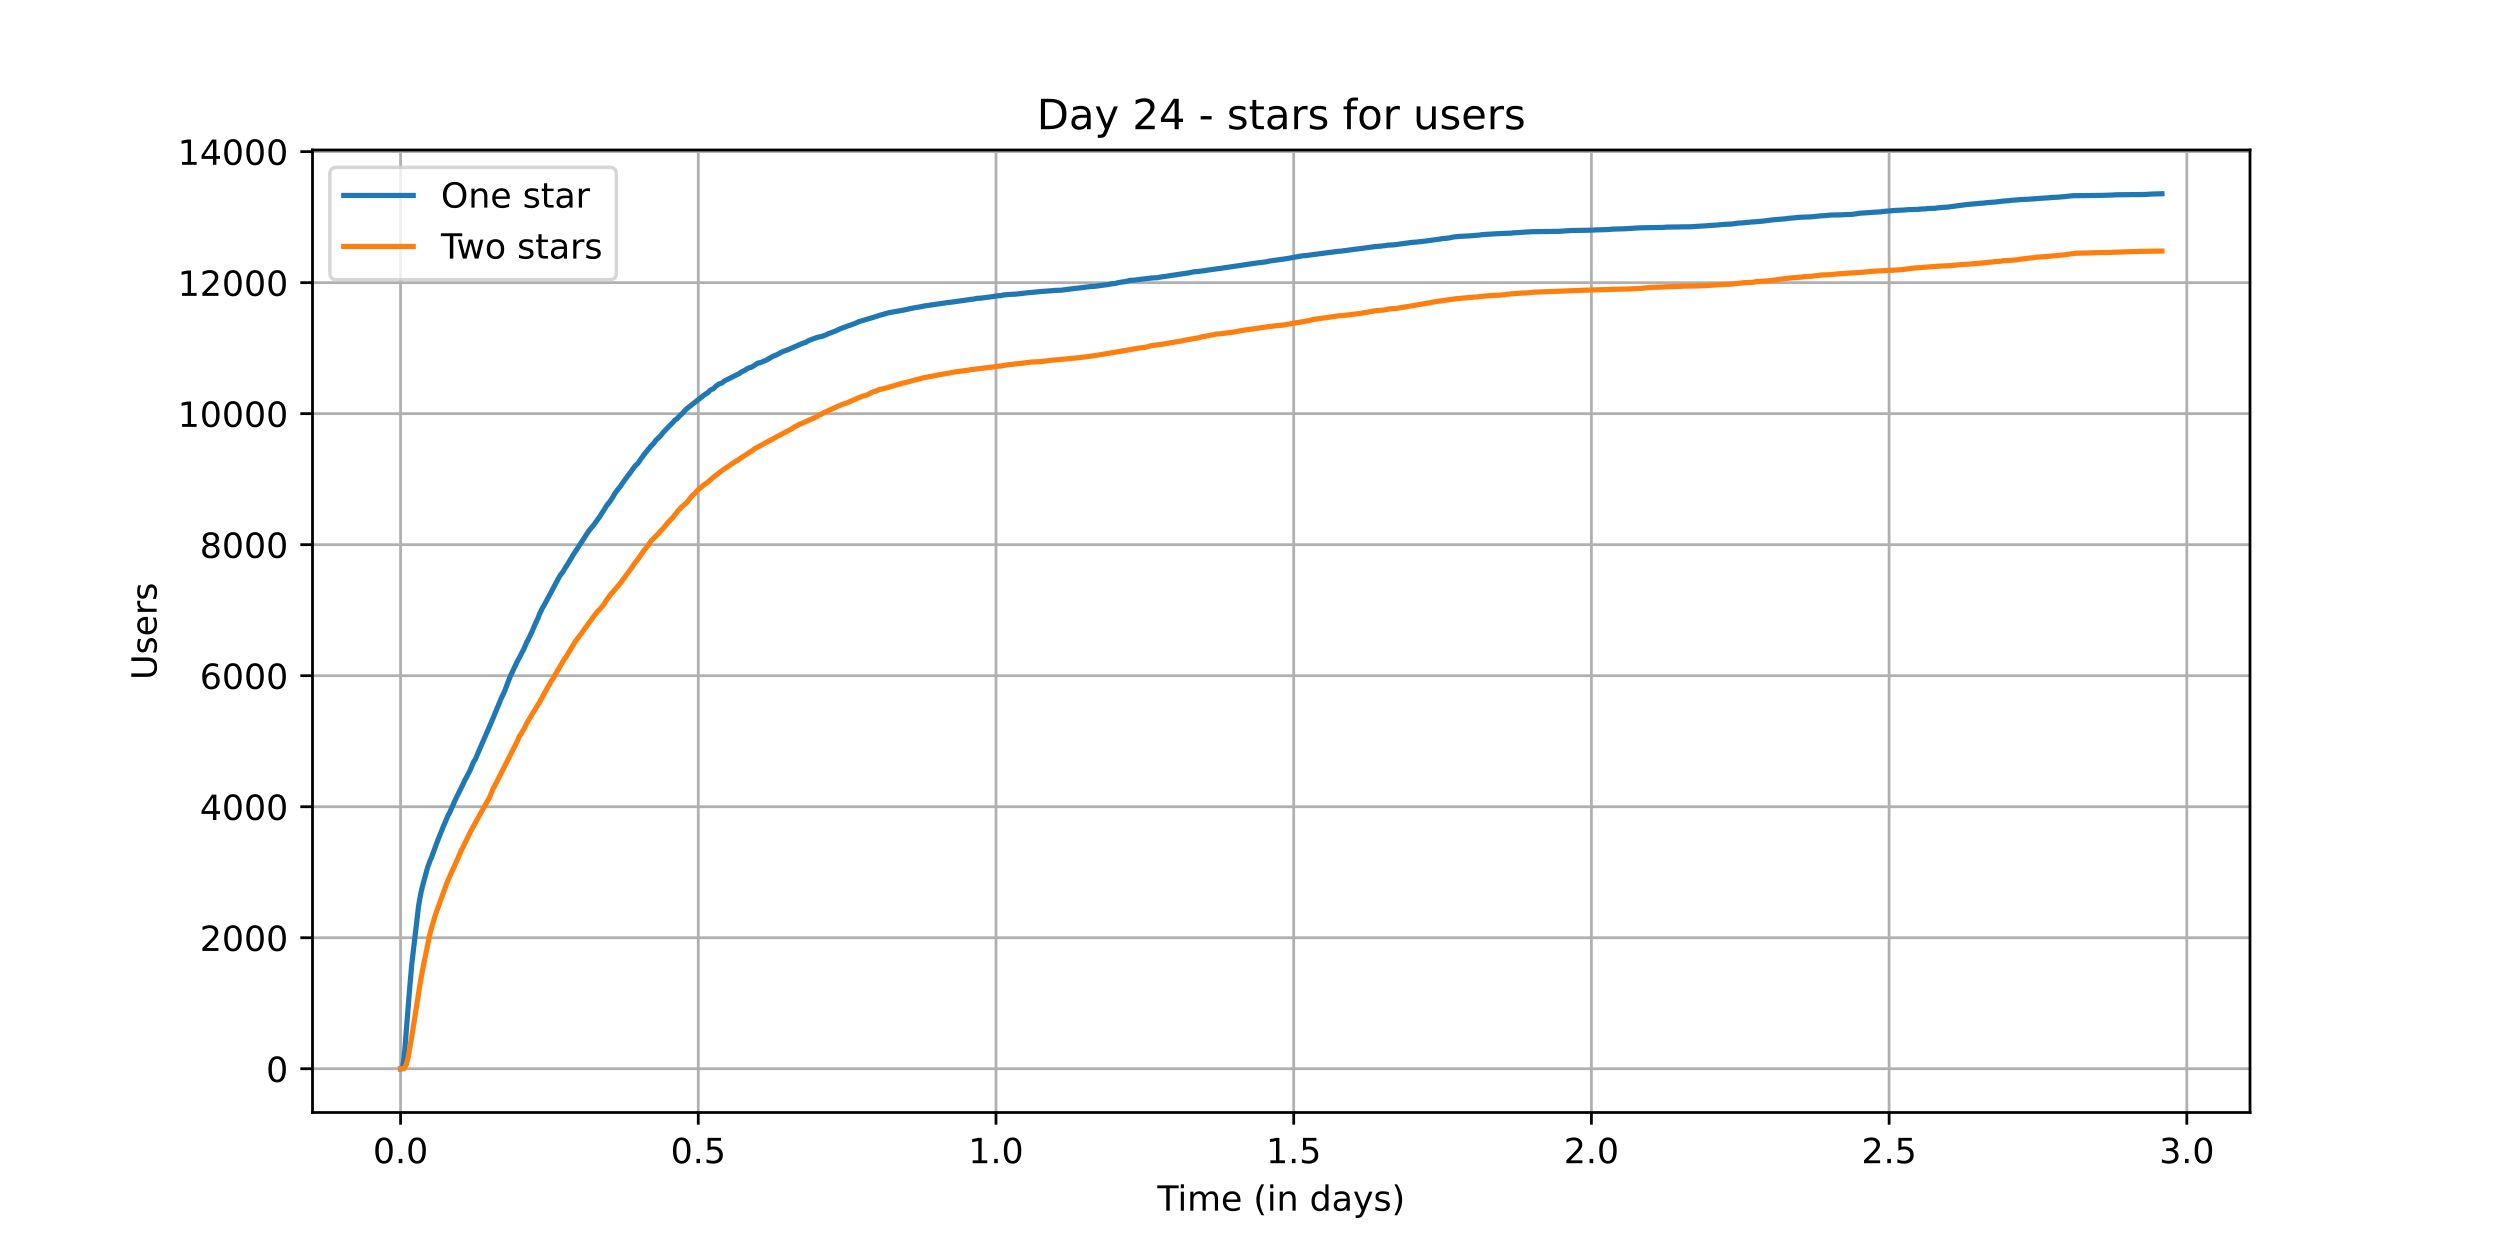 <?xml version="1.0" encoding="utf-8" standalone="no"?>
<!DOCTYPE svg PUBLIC "-//W3C//DTD SVG 1.1//EN"
  "http://www.w3.org/Graphics/SVG/1.1/DTD/svg11.dtd">
<!-- Created with matplotlib (https://matplotlib.org/) -->
<svg height="360pt" version="1.1" viewBox="0 0 720 360" width="720pt" xmlns="http://www.w3.org/2000/svg" xmlns:xlink="http://www.w3.org/1999/xlink">
 <defs>
  <style type="text/css">*{stroke-linecap:butt;stroke-linejoin:round;}</style>
 </defs>
 <g id="figure_1">
  <g id="patch_1">
   <path d="M 0 360 
L 720 360 
L 720 0 
L 0 0 
z
" style="fill:#ffffff;"/>
  </g>
  <g id="axes_1">
   <g id="patch_2">
    <path d="M 90 320.4 
L 648 320.4 
L 648 43.2 
L 90 43.2 
z
" style="fill:#ffffff;"/>
   </g>
   <g id="matplotlib.axis_1">
    <g id="xtick_1">
     <g id="line2d_1">
      <path clip-path="url(#p9131e95885)" d="M 115.364 320.4 
L 115.364 43.2 
" style="fill:none;stroke:#b0b0b0;stroke-linecap:square;stroke-width:0.8;"/>
     </g>
     <g id="line2d_2">
      <defs>
       <path d="M 0 0 
L 0 3.5 
" id="mc462eb5d2d" style="stroke:#000000;stroke-width:0.8;"/>
      </defs>
      <g>
       <use style="stroke:#000000;stroke-width:0.8;" x="115.364" xlink:href="#mc462eb5d2d" y="320.4"/>
      </g>
     </g>
     <g id="text_1">
      <!-- 0.0 -->
      <g transform="translate(107.412 334.998)scale(0.1 -0.1)">
       <defs>
        <path d="M 31.781 66.406 
Q 24.172 66.406 20.328 58.906 
Q 16.5 51.422 16.5 36.375 
Q 16.5 21.391 20.328 13.891 
Q 24.172 6.391 31.781 6.391 
Q 39.453 6.391 43.281 13.891 
Q 47.125 21.391 47.125 36.375 
Q 47.125 51.422 43.281 58.906 
Q 39.453 66.406 31.781 66.406 
z
M 31.781 74.219 
Q 44.047 74.219 50.516 64.516 
Q 56.984 54.828 56.984 36.375 
Q 56.984 17.969 50.516 8.266 
Q 44.047 -1.422 31.781 -1.422 
Q 19.531 -1.422 13.062 8.266 
Q 6.594 17.969 6.594 36.375 
Q 6.594 54.828 13.062 64.516 
Q 19.531 74.219 31.781 74.219 
z
" id="DejaVuSans-48"/>
        <path d="M 10.688 12.406 
L 21 12.406 
L 21 0 
L 10.688 0 
z
" id="DejaVuSans-46"/>
       </defs>
       <use xlink:href="#DejaVuSans-48"/>
       <use x="63.623" xlink:href="#DejaVuSans-46"/>
       <use x="95.41" xlink:href="#DejaVuSans-48"/>
      </g>
     </g>
    </g>
    <g id="xtick_2">
     <g id="line2d_3">
      <path clip-path="url(#p9131e95885)" d="M 201.104 320.4 
L 201.104 43.2 
" style="fill:none;stroke:#b0b0b0;stroke-linecap:square;stroke-width:0.8;"/>
     </g>
     <g id="line2d_4">
      <g>
       <use style="stroke:#000000;stroke-width:0.8;" x="201.104" xlink:href="#mc462eb5d2d" y="320.4"/>
      </g>
     </g>
     <g id="text_2">
      <!-- 0.5 -->
      <g transform="translate(193.153 334.998)scale(0.1 -0.1)">
       <defs>
        <path d="M 10.797 72.906 
L 49.516 72.906 
L 49.516 64.594 
L 19.828 64.594 
L 19.828 46.734 
Q 21.969 47.469 24.109 47.828 
Q 26.266 48.188 28.422 48.188 
Q 40.625 48.188 47.75 41.5 
Q 54.891 34.812 54.891 23.391 
Q 54.891 11.625 47.562 5.094 
Q 40.234 -1.422 26.906 -1.422 
Q 22.312 -1.422 17.547 -0.641 
Q 12.797 0.141 7.719 1.703 
L 7.719 11.625 
Q 12.109 9.234 16.797 8.062 
Q 21.484 6.891 26.703 6.891 
Q 35.156 6.891 40.078 11.328 
Q 45.016 15.766 45.016 23.391 
Q 45.016 31 40.078 35.438 
Q 35.156 39.891 26.703 39.891 
Q 22.75 39.891 18.812 39.016 
Q 14.891 38.141 10.797 36.281 
z
" id="DejaVuSans-53"/>
       </defs>
       <use xlink:href="#DejaVuSans-48"/>
       <use x="63.623" xlink:href="#DejaVuSans-46"/>
       <use x="95.41" xlink:href="#DejaVuSans-53"/>
      </g>
     </g>
    </g>
    <g id="xtick_3">
     <g id="line2d_5">
      <path clip-path="url(#p9131e95885)" d="M 286.845 320.4 
L 286.845 43.2 
" style="fill:none;stroke:#b0b0b0;stroke-linecap:square;stroke-width:0.8;"/>
     </g>
     <g id="line2d_6">
      <g>
       <use style="stroke:#000000;stroke-width:0.8;" x="286.845" xlink:href="#mc462eb5d2d" y="320.4"/>
      </g>
     </g>
     <g id="text_3">
      <!-- 1.0 -->
      <g transform="translate(278.893 334.998)scale(0.1 -0.1)">
       <defs>
        <path d="M 12.406 8.297 
L 28.516 8.297 
L 28.516 63.922 
L 10.984 60.406 
L 10.984 69.391 
L 28.422 72.906 
L 38.281 72.906 
L 38.281 8.297 
L 54.391 8.297 
L 54.391 0 
L 12.406 0 
z
" id="DejaVuSans-49"/>
       </defs>
       <use xlink:href="#DejaVuSans-49"/>
       <use x="63.623" xlink:href="#DejaVuSans-46"/>
       <use x="95.41" xlink:href="#DejaVuSans-48"/>
      </g>
     </g>
    </g>
    <g id="xtick_4">
     <g id="line2d_7">
      <path clip-path="url(#p9131e95885)" d="M 372.585 320.4 
L 372.585 43.2 
" style="fill:none;stroke:#b0b0b0;stroke-linecap:square;stroke-width:0.8;"/>
     </g>
     <g id="line2d_8">
      <g>
       <use style="stroke:#000000;stroke-width:0.8;" x="372.585" xlink:href="#mc462eb5d2d" y="320.4"/>
      </g>
     </g>
     <g id="text_4">
      <!-- 1.5 -->
      <g transform="translate(364.634 334.998)scale(0.1 -0.1)">
       <use xlink:href="#DejaVuSans-49"/>
       <use x="63.623" xlink:href="#DejaVuSans-46"/>
       <use x="95.41" xlink:href="#DejaVuSans-53"/>
      </g>
     </g>
    </g>
    <g id="xtick_5">
     <g id="line2d_9">
      <path clip-path="url(#p9131e95885)" d="M 458.326 320.4 
L 458.326 43.2 
" style="fill:none;stroke:#b0b0b0;stroke-linecap:square;stroke-width:0.8;"/>
     </g>
     <g id="line2d_10">
      <g>
       <use style="stroke:#000000;stroke-width:0.8;" x="458.326" xlink:href="#mc462eb5d2d" y="320.4"/>
      </g>
     </g>
     <g id="text_5">
      <!-- 2.0 -->
      <g transform="translate(450.374 334.998)scale(0.1 -0.1)">
       <defs>
        <path d="M 19.188 8.297 
L 53.609 8.297 
L 53.609 0 
L 7.328 0 
L 7.328 8.297 
Q 12.938 14.109 22.625 23.891 
Q 32.328 33.688 34.812 36.531 
Q 39.547 41.844 41.422 45.531 
Q 43.312 49.219 43.312 52.781 
Q 43.312 58.594 39.234 62.25 
Q 35.156 65.922 28.609 65.922 
Q 23.969 65.922 18.812 64.312 
Q 13.672 62.703 7.812 59.422 
L 7.812 69.391 
Q 13.766 71.781 18.938 73 
Q 24.125 74.219 28.422 74.219 
Q 39.75 74.219 46.484 68.547 
Q 53.219 62.891 53.219 53.422 
Q 53.219 48.922 51.531 44.891 
Q 49.859 40.875 45.406 35.406 
Q 44.188 33.984 37.641 27.219 
Q 31.109 20.453 19.188 8.297 
z
" id="DejaVuSans-50"/>
       </defs>
       <use xlink:href="#DejaVuSans-50"/>
       <use x="63.623" xlink:href="#DejaVuSans-46"/>
       <use x="95.41" xlink:href="#DejaVuSans-48"/>
      </g>
     </g>
    </g>
    <g id="xtick_6">
     <g id="line2d_11">
      <path clip-path="url(#p9131e95885)" d="M 544.067 320.4 
L 544.067 43.2 
" style="fill:none;stroke:#b0b0b0;stroke-linecap:square;stroke-width:0.8;"/>
     </g>
     <g id="line2d_12">
      <g>
       <use style="stroke:#000000;stroke-width:0.8;" x="544.067" xlink:href="#mc462eb5d2d" y="320.4"/>
      </g>
     </g>
     <g id="text_6">
      <!-- 2.5 -->
      <g transform="translate(536.115 334.998)scale(0.1 -0.1)">
       <use xlink:href="#DejaVuSans-50"/>
       <use x="63.623" xlink:href="#DejaVuSans-46"/>
       <use x="95.41" xlink:href="#DejaVuSans-53"/>
      </g>
     </g>
    </g>
    <g id="xtick_7">
     <g id="line2d_13">
      <path clip-path="url(#p9131e95885)" d="M 629.807 320.4 
L 629.807 43.2 
" style="fill:none;stroke:#b0b0b0;stroke-linecap:square;stroke-width:0.8;"/>
     </g>
     <g id="line2d_14">
      <g>
       <use style="stroke:#000000;stroke-width:0.8;" x="629.807" xlink:href="#mc462eb5d2d" y="320.4"/>
      </g>
     </g>
     <g id="text_7">
      <!-- 3.0 -->
      <g transform="translate(621.856 334.998)scale(0.1 -0.1)">
       <defs>
        <path d="M 40.578 39.312 
Q 47.656 37.797 51.625 33 
Q 55.609 28.219 55.609 21.188 
Q 55.609 10.406 48.188 4.484 
Q 40.766 -1.422 27.094 -1.422 
Q 22.516 -1.422 17.656 -0.516 
Q 12.797 0.391 7.625 2.203 
L 7.625 11.719 
Q 11.719 9.328 16.594 8.109 
Q 21.484 6.891 26.812 6.891 
Q 36.078 6.891 40.938 10.547 
Q 45.797 14.203 45.797 21.188 
Q 45.797 27.641 41.281 31.266 
Q 36.766 34.906 28.719 34.906 
L 20.219 34.906 
L 20.219 43.016 
L 29.109 43.016 
Q 36.375 43.016 40.234 45.922 
Q 44.094 48.828 44.094 54.297 
Q 44.094 59.906 40.109 62.906 
Q 36.141 65.922 28.719 65.922 
Q 24.656 65.922 20.016 65.031 
Q 15.375 64.156 9.812 62.312 
L 9.812 71.094 
Q 15.438 72.656 20.344 73.438 
Q 25.25 74.219 29.594 74.219 
Q 40.828 74.219 47.359 69.109 
Q 53.906 64.016 53.906 55.328 
Q 53.906 49.266 50.438 45.094 
Q 46.969 40.922 40.578 39.312 
z
" id="DejaVuSans-51"/>
       </defs>
       <use xlink:href="#DejaVuSans-51"/>
       <use x="63.623" xlink:href="#DejaVuSans-46"/>
       <use x="95.41" xlink:href="#DejaVuSans-48"/>
      </g>
     </g>
    </g>
    <g id="text_8">
     <!-- Time (in days) -->
     <g transform="translate(333.327 348.677)scale(0.1 -0.1)">
      <defs>
       <path d="M -0.297 72.906 
L 61.375 72.906 
L 61.375 64.594 
L 35.5 64.594 
L 35.5 0 
L 25.594 0 
L 25.594 64.594 
L -0.297 64.594 
z
" id="DejaVuSans-84"/>
       <path d="M 9.422 54.688 
L 18.406 54.688 
L 18.406 0 
L 9.422 0 
z
M 9.422 75.984 
L 18.406 75.984 
L 18.406 64.594 
L 9.422 64.594 
z
" id="DejaVuSans-105"/>
       <path d="M 52 44.188 
Q 55.375 50.25 60.062 53.125 
Q 64.75 56 71.094 56 
Q 79.641 56 84.281 50.016 
Q 88.922 44.047 88.922 33.016 
L 88.922 0 
L 79.891 0 
L 79.891 32.719 
Q 79.891 40.578 77.094 44.375 
Q 74.312 48.188 68.609 48.188 
Q 61.625 48.188 57.562 43.547 
Q 53.516 38.922 53.516 30.906 
L 53.516 0 
L 44.484 0 
L 44.484 32.719 
Q 44.484 40.625 41.703 44.406 
Q 38.922 48.188 33.109 48.188 
Q 26.219 48.188 22.156 43.531 
Q 18.109 38.875 18.109 30.906 
L 18.109 0 
L 9.078 0 
L 9.078 54.688 
L 18.109 54.688 
L 18.109 46.188 
Q 21.188 51.219 25.484 53.609 
Q 29.781 56 35.688 56 
Q 41.656 56 45.828 52.969 
Q 50 49.953 52 44.188 
z
" id="DejaVuSans-109"/>
       <path d="M 56.203 29.594 
L 56.203 25.203 
L 14.891 25.203 
Q 15.484 15.922 20.484 11.062 
Q 25.484 6.203 34.422 6.203 
Q 39.594 6.203 44.453 7.469 
Q 49.312 8.734 54.109 11.281 
L 54.109 2.781 
Q 49.266 0.734 44.188 -0.344 
Q 39.109 -1.422 33.891 -1.422 
Q 20.797 -1.422 13.156 6.188 
Q 5.516 13.812 5.516 26.812 
Q 5.516 40.234 12.766 48.109 
Q 20.016 56 32.328 56 
Q 43.359 56 49.781 48.891 
Q 56.203 41.797 56.203 29.594 
z
M 47.219 32.234 
Q 47.125 39.594 43.094 43.984 
Q 39.062 48.391 32.422 48.391 
Q 24.906 48.391 20.391 44.141 
Q 15.875 39.891 15.188 32.172 
z
" id="DejaVuSans-101"/>
       <path id="DejaVuSans-32"/>
       <path d="M 31 75.875 
Q 24.469 64.656 21.281 53.656 
Q 18.109 42.672 18.109 31.391 
Q 18.109 20.125 21.312 9.062 
Q 24.516 -2 31 -13.188 
L 23.188 -13.188 
Q 15.875 -1.703 12.234 9.375 
Q 8.594 20.453 8.594 31.391 
Q 8.594 42.281 12.203 53.312 
Q 15.828 64.359 23.188 75.875 
z
" id="DejaVuSans-40"/>
       <path d="M 54.891 33.016 
L 54.891 0 
L 45.906 0 
L 45.906 32.719 
Q 45.906 40.484 42.875 44.328 
Q 39.844 48.188 33.797 48.188 
Q 26.516 48.188 22.312 43.547 
Q 18.109 38.922 18.109 30.906 
L 18.109 0 
L 9.078 0 
L 9.078 54.688 
L 18.109 54.688 
L 18.109 46.188 
Q 21.344 51.125 25.703 53.562 
Q 30.078 56 35.797 56 
Q 45.219 56 50.047 50.172 
Q 54.891 44.344 54.891 33.016 
z
" id="DejaVuSans-110"/>
       <path d="M 45.406 46.391 
L 45.406 75.984 
L 54.391 75.984 
L 54.391 0 
L 45.406 0 
L 45.406 8.203 
Q 42.578 3.328 38.25 0.953 
Q 33.938 -1.422 27.875 -1.422 
Q 17.969 -1.422 11.734 6.484 
Q 5.516 14.406 5.516 27.297 
Q 5.516 40.188 11.734 48.094 
Q 17.969 56 27.875 56 
Q 33.938 56 38.25 53.625 
Q 42.578 51.266 45.406 46.391 
z
M 14.797 27.297 
Q 14.797 17.391 18.875 11.75 
Q 22.953 6.109 30.078 6.109 
Q 37.203 6.109 41.297 11.75 
Q 45.406 17.391 45.406 27.297 
Q 45.406 37.203 41.297 42.844 
Q 37.203 48.484 30.078 48.484 
Q 22.953 48.484 18.875 42.844 
Q 14.797 37.203 14.797 27.297 
z
" id="DejaVuSans-100"/>
       <path d="M 34.281 27.484 
Q 23.391 27.484 19.188 25 
Q 14.984 22.516 14.984 16.5 
Q 14.984 11.719 18.141 8.906 
Q 21.297 6.109 26.703 6.109 
Q 34.188 6.109 38.703 11.406 
Q 43.219 16.703 43.219 25.484 
L 43.219 27.484 
z
M 52.203 31.203 
L 52.203 0 
L 43.219 0 
L 43.219 8.297 
Q 40.141 3.328 35.547 0.953 
Q 30.953 -1.422 24.312 -1.422 
Q 15.922 -1.422 10.953 3.297 
Q 6 8.016 6 15.922 
Q 6 25.141 12.172 29.828 
Q 18.359 34.516 30.609 34.516 
L 43.219 34.516 
L 43.219 35.406 
Q 43.219 41.609 39.141 45 
Q 35.062 48.391 27.688 48.391 
Q 23 48.391 18.547 47.266 
Q 14.109 46.141 10.016 43.891 
L 10.016 52.203 
Q 14.938 54.109 19.578 55.047 
Q 24.219 56 28.609 56 
Q 40.484 56 46.344 49.844 
Q 52.203 43.703 52.203 31.203 
z
" id="DejaVuSans-97"/>
       <path d="M 32.172 -5.078 
Q 28.375 -14.844 24.75 -17.812 
Q 21.141 -20.797 15.094 -20.797 
L 7.906 -20.797 
L 7.906 -13.281 
L 13.188 -13.281 
Q 16.891 -13.281 18.938 -11.516 
Q 21 -9.766 23.484 -3.219 
L 25.094 0.875 
L 2.984 54.688 
L 12.5 54.688 
L 29.594 11.922 
L 46.688 54.688 
L 56.203 54.688 
z
" id="DejaVuSans-121"/>
       <path d="M 44.281 53.078 
L 44.281 44.578 
Q 40.484 46.531 36.375 47.5 
Q 32.281 48.484 27.875 48.484 
Q 21.188 48.484 17.844 46.438 
Q 14.5 44.391 14.5 40.281 
Q 14.5 37.156 16.891 35.375 
Q 19.281 33.594 26.516 31.984 
L 29.594 31.297 
Q 39.156 29.25 43.188 25.516 
Q 47.219 21.781 47.219 15.094 
Q 47.219 7.469 41.188 3.016 
Q 35.156 -1.422 24.609 -1.422 
Q 20.219 -1.422 15.453 -0.562 
Q 10.688 0.297 5.422 2 
L 5.422 11.281 
Q 10.406 8.688 15.234 7.391 
Q 20.062 6.109 24.812 6.109 
Q 31.156 6.109 34.562 8.281 
Q 37.984 10.453 37.984 14.406 
Q 37.984 18.062 35.516 20.016 
Q 33.062 21.969 24.703 23.781 
L 21.578 24.516 
Q 13.234 26.266 9.516 29.906 
Q 5.812 33.547 5.812 39.891 
Q 5.812 47.609 11.281 51.797 
Q 16.75 56 26.812 56 
Q 31.781 56 36.172 55.266 
Q 40.578 54.547 44.281 53.078 
z
" id="DejaVuSans-115"/>
       <path d="M 8.016 75.875 
L 15.828 75.875 
Q 23.141 64.359 26.781 53.312 
Q 30.422 42.281 30.422 31.391 
Q 30.422 20.453 26.781 9.375 
Q 23.141 -1.703 15.828 -13.188 
L 8.016 -13.188 
Q 14.5 -2 17.703 9.062 
Q 20.906 20.125 20.906 31.391 
Q 20.906 42.672 17.703 53.656 
Q 14.5 64.656 8.016 75.875 
z
" id="DejaVuSans-41"/>
      </defs>
      <use xlink:href="#DejaVuSans-84"/>
      <use x="57.959" xlink:href="#DejaVuSans-105"/>
      <use x="85.742" xlink:href="#DejaVuSans-109"/>
      <use x="183.154" xlink:href="#DejaVuSans-101"/>
      <use x="244.678" xlink:href="#DejaVuSans-32"/>
      <use x="276.465" xlink:href="#DejaVuSans-40"/>
      <use x="315.479" xlink:href="#DejaVuSans-105"/>
      <use x="343.262" xlink:href="#DejaVuSans-110"/>
      <use x="406.641" xlink:href="#DejaVuSans-32"/>
      <use x="438.428" xlink:href="#DejaVuSans-100"/>
      <use x="501.904" xlink:href="#DejaVuSans-97"/>
      <use x="563.184" xlink:href="#DejaVuSans-121"/>
      <use x="622.363" xlink:href="#DejaVuSans-115"/>
      <use x="674.463" xlink:href="#DejaVuSans-41"/>
     </g>
    </g>
   </g>
   <g id="matplotlib.axis_2">
    <g id="ytick_1">
     <g id="line2d_15">
      <path clip-path="url(#p9131e95885)" d="M 90 307.8 
L 648 307.8 
" style="fill:none;stroke:#b0b0b0;stroke-linecap:square;stroke-width:0.8;"/>
     </g>
     <g id="line2d_16">
      <defs>
       <path d="M 0 0 
L -3.5 0 
" id="md72f56679e" style="stroke:#000000;stroke-width:0.8;"/>
      </defs>
      <g>
       <use style="stroke:#000000;stroke-width:0.8;" x="90" xlink:href="#md72f56679e" y="307.8"/>
      </g>
     </g>
     <g id="text_9">
      <!-- 0 -->
      <g transform="translate(76.638 311.599)scale(0.1 -0.1)">
       <use xlink:href="#DejaVuSans-48"/>
      </g>
     </g>
    </g>
    <g id="ytick_2">
     <g id="line2d_17">
      <path clip-path="url(#p9131e95885)" d="M 90 270.067 
L 648 270.067 
" style="fill:none;stroke:#b0b0b0;stroke-linecap:square;stroke-width:0.8;"/>
     </g>
     <g id="line2d_18">
      <g>
       <use style="stroke:#000000;stroke-width:0.8;" x="90" xlink:href="#md72f56679e" y="270.067"/>
      </g>
     </g>
     <g id="text_10">
      <!-- 2000 -->
      <g transform="translate(57.55 273.866)scale(0.1 -0.1)">
       <use xlink:href="#DejaVuSans-50"/>
       <use x="63.623" xlink:href="#DejaVuSans-48"/>
       <use x="127.246" xlink:href="#DejaVuSans-48"/>
       <use x="190.869" xlink:href="#DejaVuSans-48"/>
      </g>
     </g>
    </g>
    <g id="ytick_3">
     <g id="line2d_19">
      <path clip-path="url(#p9131e95885)" d="M 90 232.334 
L 648 232.334 
" style="fill:none;stroke:#b0b0b0;stroke-linecap:square;stroke-width:0.8;"/>
     </g>
     <g id="line2d_20">
      <g>
       <use style="stroke:#000000;stroke-width:0.8;" x="90" xlink:href="#md72f56679e" y="232.334"/>
      </g>
     </g>
     <g id="text_11">
      <!-- 4000 -->
      <g transform="translate(57.55 236.133)scale(0.1 -0.1)">
       <defs>
        <path d="M 37.797 64.312 
L 12.891 25.391 
L 37.797 25.391 
z
M 35.203 72.906 
L 47.609 72.906 
L 47.609 25.391 
L 58.016 25.391 
L 58.016 17.188 
L 47.609 17.188 
L 47.609 0 
L 37.797 0 
L 37.797 17.188 
L 4.891 17.188 
L 4.891 26.703 
z
" id="DejaVuSans-52"/>
       </defs>
       <use xlink:href="#DejaVuSans-52"/>
       <use x="63.623" xlink:href="#DejaVuSans-48"/>
       <use x="127.246" xlink:href="#DejaVuSans-48"/>
       <use x="190.869" xlink:href="#DejaVuSans-48"/>
      </g>
     </g>
    </g>
    <g id="ytick_4">
     <g id="line2d_21">
      <path clip-path="url(#p9131e95885)" d="M 90 194.601 
L 648 194.601 
" style="fill:none;stroke:#b0b0b0;stroke-linecap:square;stroke-width:0.8;"/>
     </g>
     <g id="line2d_22">
      <g>
       <use style="stroke:#000000;stroke-width:0.8;" x="90" xlink:href="#md72f56679e" y="194.601"/>
      </g>
     </g>
     <g id="text_12">
      <!-- 6000 -->
      <g transform="translate(57.55 198.4)scale(0.1 -0.1)">
       <defs>
        <path d="M 33.016 40.375 
Q 26.375 40.375 22.484 35.828 
Q 18.609 31.297 18.609 23.391 
Q 18.609 15.531 22.484 10.953 
Q 26.375 6.391 33.016 6.391 
Q 39.656 6.391 43.531 10.953 
Q 47.406 15.531 47.406 23.391 
Q 47.406 31.297 43.531 35.828 
Q 39.656 40.375 33.016 40.375 
z
M 52.594 71.297 
L 52.594 62.312 
Q 48.875 64.062 45.094 64.984 
Q 41.312 65.922 37.594 65.922 
Q 27.828 65.922 22.672 59.328 
Q 17.531 52.734 16.797 39.406 
Q 19.672 43.656 24.016 45.922 
Q 28.375 48.188 33.594 48.188 
Q 44.578 48.188 50.953 41.516 
Q 57.328 34.859 57.328 23.391 
Q 57.328 12.156 50.688 5.359 
Q 44.047 -1.422 33.016 -1.422 
Q 20.359 -1.422 13.672 8.266 
Q 6.984 17.969 6.984 36.375 
Q 6.984 53.656 15.188 63.938 
Q 23.391 74.219 37.203 74.219 
Q 40.922 74.219 44.703 73.484 
Q 48.484 72.75 52.594 71.297 
z
" id="DejaVuSans-54"/>
       </defs>
       <use xlink:href="#DejaVuSans-54"/>
       <use x="63.623" xlink:href="#DejaVuSans-48"/>
       <use x="127.246" xlink:href="#DejaVuSans-48"/>
       <use x="190.869" xlink:href="#DejaVuSans-48"/>
      </g>
     </g>
    </g>
    <g id="ytick_5">
     <g id="line2d_23">
      <path clip-path="url(#p9131e95885)" d="M 90 156.868 
L 648 156.868 
" style="fill:none;stroke:#b0b0b0;stroke-linecap:square;stroke-width:0.8;"/>
     </g>
     <g id="line2d_24">
      <g>
       <use style="stroke:#000000;stroke-width:0.8;" x="90" xlink:href="#md72f56679e" y="156.868"/>
      </g>
     </g>
     <g id="text_13">
      <!-- 8000 -->
      <g transform="translate(57.55 160.667)scale(0.1 -0.1)">
       <defs>
        <path d="M 31.781 34.625 
Q 24.75 34.625 20.719 30.859 
Q 16.703 27.094 16.703 20.516 
Q 16.703 13.922 20.719 10.156 
Q 24.75 6.391 31.781 6.391 
Q 38.812 6.391 42.859 10.172 
Q 46.922 13.969 46.922 20.516 
Q 46.922 27.094 42.891 30.859 
Q 38.875 34.625 31.781 34.625 
z
M 21.922 38.812 
Q 15.578 40.375 12.031 44.719 
Q 8.5 49.078 8.5 55.328 
Q 8.5 64.062 14.719 69.141 
Q 20.953 74.219 31.781 74.219 
Q 42.672 74.219 48.875 69.141 
Q 55.078 64.062 55.078 55.328 
Q 55.078 49.078 51.531 44.719 
Q 48 40.375 41.703 38.812 
Q 48.828 37.156 52.797 32.312 
Q 56.781 27.484 56.781 20.516 
Q 56.781 9.906 50.312 4.234 
Q 43.844 -1.422 31.781 -1.422 
Q 19.734 -1.422 13.25 4.234 
Q 6.781 9.906 6.781 20.516 
Q 6.781 27.484 10.781 32.312 
Q 14.797 37.156 21.922 38.812 
z
M 18.312 54.391 
Q 18.312 48.734 21.844 45.562 
Q 25.391 42.391 31.781 42.391 
Q 38.141 42.391 41.719 45.562 
Q 45.312 48.734 45.312 54.391 
Q 45.312 60.062 41.719 63.234 
Q 38.141 66.406 31.781 66.406 
Q 25.391 66.406 21.844 63.234 
Q 18.312 60.062 18.312 54.391 
z
" id="DejaVuSans-56"/>
       </defs>
       <use xlink:href="#DejaVuSans-56"/>
       <use x="63.623" xlink:href="#DejaVuSans-48"/>
       <use x="127.246" xlink:href="#DejaVuSans-48"/>
       <use x="190.869" xlink:href="#DejaVuSans-48"/>
      </g>
     </g>
    </g>
    <g id="ytick_6">
     <g id="line2d_25">
      <path clip-path="url(#p9131e95885)" d="M 90 119.135 
L 648 119.135 
" style="fill:none;stroke:#b0b0b0;stroke-linecap:square;stroke-width:0.8;"/>
     </g>
     <g id="line2d_26">
      <g>
       <use style="stroke:#000000;stroke-width:0.8;" x="90" xlink:href="#md72f56679e" y="119.135"/>
      </g>
     </g>
     <g id="text_14">
      <!-- 10000 -->
      <g transform="translate(51.188 122.934)scale(0.1 -0.1)">
       <use xlink:href="#DejaVuSans-49"/>
       <use x="63.623" xlink:href="#DejaVuSans-48"/>
       <use x="127.246" xlink:href="#DejaVuSans-48"/>
       <use x="190.869" xlink:href="#DejaVuSans-48"/>
       <use x="254.492" xlink:href="#DejaVuSans-48"/>
      </g>
     </g>
    </g>
    <g id="ytick_7">
     <g id="line2d_27">
      <path clip-path="url(#p9131e95885)" d="M 90 81.402 
L 648 81.402 
" style="fill:none;stroke:#b0b0b0;stroke-linecap:square;stroke-width:0.8;"/>
     </g>
     <g id="line2d_28">
      <g>
       <use style="stroke:#000000;stroke-width:0.8;" x="90" xlink:href="#md72f56679e" y="81.402"/>
      </g>
     </g>
     <g id="text_15">
      <!-- 12000 -->
      <g transform="translate(51.188 85.201)scale(0.1 -0.1)">
       <use xlink:href="#DejaVuSans-49"/>
       <use x="63.623" xlink:href="#DejaVuSans-50"/>
       <use x="127.246" xlink:href="#DejaVuSans-48"/>
       <use x="190.869" xlink:href="#DejaVuSans-48"/>
       <use x="254.492" xlink:href="#DejaVuSans-48"/>
      </g>
     </g>
    </g>
    <g id="ytick_8">
     <g id="line2d_29">
      <path clip-path="url(#p9131e95885)" d="M 90 43.669 
L 648 43.669 
" style="fill:none;stroke:#b0b0b0;stroke-linecap:square;stroke-width:0.8;"/>
     </g>
     <g id="line2d_30">
      <g>
       <use style="stroke:#000000;stroke-width:0.8;" x="90" xlink:href="#md72f56679e" y="43.669"/>
      </g>
     </g>
     <g id="text_16">
      <!-- 14000 -->
      <g transform="translate(51.188 47.468)scale(0.1 -0.1)">
       <use xlink:href="#DejaVuSans-49"/>
       <use x="63.623" xlink:href="#DejaVuSans-52"/>
       <use x="127.246" xlink:href="#DejaVuSans-48"/>
       <use x="190.869" xlink:href="#DejaVuSans-48"/>
       <use x="254.492" xlink:href="#DejaVuSans-48"/>
      </g>
     </g>
    </g>
    <g id="text_17">
     <!-- Users -->
     <g transform="translate(45.108 195.801)rotate(-90)scale(0.1 -0.1)">
      <defs>
       <path d="M 8.688 72.906 
L 18.609 72.906 
L 18.609 28.609 
Q 18.609 16.891 22.844 11.734 
Q 27.094 6.594 36.625 6.594 
Q 46.094 6.594 50.344 11.734 
Q 54.594 16.891 54.594 28.609 
L 54.594 72.906 
L 64.5 72.906 
L 64.5 27.391 
Q 64.5 13.141 57.438 5.859 
Q 50.391 -1.422 36.625 -1.422 
Q 22.797 -1.422 15.734 5.859 
Q 8.688 13.141 8.688 27.391 
z
" id="DejaVuSans-85"/>
       <path d="M 41.109 46.297 
Q 39.594 47.172 37.812 47.578 
Q 36.031 48 33.891 48 
Q 26.266 48 22.188 43.047 
Q 18.109 38.094 18.109 28.812 
L 18.109 0 
L 9.078 0 
L 9.078 54.688 
L 18.109 54.688 
L 18.109 46.188 
Q 20.953 51.172 25.484 53.578 
Q 30.031 56 36.531 56 
Q 37.453 56 38.578 55.875 
Q 39.703 55.766 41.062 55.516 
z
" id="DejaVuSans-114"/>
      </defs>
      <use xlink:href="#DejaVuSans-85"/>
      <use x="73.193" xlink:href="#DejaVuSans-115"/>
      <use x="125.293" xlink:href="#DejaVuSans-101"/>
      <use x="186.816" xlink:href="#DejaVuSans-114"/>
      <use x="227.93" xlink:href="#DejaVuSans-115"/>
     </g>
    </g>
   </g>
   <g id="line2d_31">
    <path clip-path="url(#p9131e95885)" d="M 115.364 307.8 
L 115.731 307.762 
L 115.967 307.366 
L 116.322 304.857 
L 116.558 302.631 
L 117.974 284.764 
L 118.565 277.953 
L 120.572 260.728 
L 121.278 256.898 
L 121.633 255.389 
L 123.168 249.748 
L 123.521 248.842 
L 123.874 247.823 
L 124.229 247.069 
L 125.174 244.465 
L 126.236 241.616 
L 126.589 240.73 
L 126.943 239.881 
L 127.651 238.107 
L 128.477 236.183 
L 129.066 234.768 
L 129.302 234.466 
L 131.192 230.221 
L 133.198 226.146 
L 134.024 224.391 
L 134.26 224.033 
L 134.614 223.316 
L 135.439 221.731 
L 136.384 219.448 
L 136.856 218.769 
L 137.329 217.637 
L 142.048 206.732 
L 142.874 204.676 
L 143.583 203.015 
L 144.291 201.261 
L 145.117 199.563 
L 145.47 198.695 
L 146.887 194.941 
L 148.894 190.677 
L 149.6 189.375 
L 150.426 187.734 
L 150.781 187.111 
L 151.49 185.488 
L 151.726 184.809 
L 151.843 184.771 
L 153.26 181.828 
L 153.613 180.942 
L 155.029 177.81 
L 155.384 176.848 
L 155.856 175.885 
L 156.21 175.112 
L 156.682 174.357 
L 157.39 173.037 
L 161.165 165.962 
L 161.521 165.452 
L 161.874 165.037 
L 162.229 164.547 
L 162.7 163.698 
L 162.936 163.301 
L 163.172 162.981 
L 164.706 160.453 
L 165.061 159.811 
L 165.768 158.736 
L 166.004 158.415 
L 169.545 152.944 
L 169.898 152.491 
L 170.371 151.925 
L 170.962 151.227 
L 172.73 148.793 
L 173.322 147.812 
L 173.558 147.472 
L 173.794 147.095 
L 174.973 145.227 
L 175.092 145.19 
L 176.035 143.869 
L 176.39 143.322 
L 177.216 141.926 
L 178.042 140.831 
L 178.395 140.397 
L 178.631 140.171 
L 179.103 139.416 
L 180.165 137.907 
L 180.521 137.454 
L 180.757 137.077 
L 181.11 136.7 
L 182.408 134.851 
L 182.997 134.096 
L 183.353 133.775 
L 183.706 133.455 
L 184.887 131.719 
L 185.004 131.643 
L 185.594 130.738 
L 185.713 130.681 
L 185.949 130.304 
L 186.419 129.813 
L 186.655 129.398 
L 187.011 129.078 
L 187.364 128.549 
L 187.483 128.549 
L 187.953 127.964 
L 188.072 127.927 
L 188.898 126.795 
L 189.96 125.776 
L 190.315 125.455 
L 190.786 124.776 
L 191.613 123.889 
L 193.973 121.474 
L 194.326 121.003 
L 194.918 120.663 
L 195.271 120.267 
L 196.097 119.418 
L 196.216 119.38 
L 196.452 119.078 
L 196.688 118.908 
L 197.395 118.078 
L 197.75 117.739 
L 202.706 113.833 
L 202.942 113.682 
L 203.414 113.362 
L 203.768 113.154 
L 204.24 112.664 
L 204.593 112.324 
L 205.421 111.966 
L 206.364 111.06 
L 206.483 111.041 
L 206.955 110.645 
L 208.017 110.23 
L 208.607 109.72 
L 212.973 107.551 
L 213.445 107.174 
L 214.39 106.702 
L 214.745 106.513 
L 214.982 106.306 
L 215.571 106.023 
L 215.924 105.872 
L 216.397 105.777 
L 217.105 105.343 
L 218.169 104.589 
L 218.758 104.494 
L 220.529 103.815 
L 222.535 102.646 
L 222.772 102.551 
L 223.716 102.155 
L 224.542 101.74 
L 224.897 101.514 
L 225.487 101.249 
L 227.14 100.627 
L 229.264 99.702 
L 229.617 99.589 
L 229.853 99.419 
L 231.506 98.74 
L 232.098 98.589 
L 232.568 98.231 
L 232.804 98.174 
L 233.041 98.023 
L 234.694 97.401 
L 235.402 97.155 
L 236.939 96.816 
L 238.12 96.344 
L 238.592 96.08 
L 239.181 95.891 
L 240.362 95.42 
L 240.716 95.306 
L 241.188 95.042 
L 242.25 94.59 
L 242.722 94.401 
L 244.375 93.797 
L 244.731 93.703 
L 244.967 93.627 
L 246.146 93.175 
L 246.854 92.873 
L 247.21 92.684 
L 251.812 91.307 
L 252.521 91.099 
L 252.993 90.911 
L 255.825 90.099 
L 260.549 89.25 
L 261.492 89.043 
L 261.728 89.005 
L 261.964 88.892 
L 265.624 88.25 
L 265.979 88.156 
L 273.059 87.118 
L 274.004 87.024 
L 280.14 86.156 
L 280.73 86.081 
L 281.202 85.949 
L 282.619 85.854 
L 286.277 85.364 
L 286.75 85.269 
L 287.339 85.194 
L 288.401 85.119 
L 288.754 84.986 
L 290.644 84.798 
L 292.65 84.703 
L 294.891 84.439 
L 295.599 84.364 
L 296.189 84.288 
L 297.487 84.194 
L 299.613 83.968 
L 301.028 83.873 
L 302.445 83.76 
L 303.151 83.704 
L 303.507 83.647 
L 305.63 83.59 
L 305.984 83.534 
L 309.643 83.062 
L 310.588 82.968 
L 313.893 82.553 
L 315.31 82.458 
L 319.202 81.93 
L 319.674 81.836 
L 320.383 81.704 
L 321.209 81.647 
L 321.917 81.421 
L 322.507 81.345 
L 322.743 81.27 
L 323.451 81.194 
L 324.396 81.006 
L 324.87 80.911 
L 325.224 80.76 
L 326.641 80.685 
L 327.23 80.609 
L 328.056 80.515 
L 328.764 80.402 
L 329.354 80.326 
L 329.826 80.289 
L 331.95 80.043 
L 333.367 79.968 
L 333.839 79.855 
L 342.453 78.572 
L 342.926 78.478 
L 343.87 78.27 
L 345.168 78.176 
L 350.597 77.402 
L 351.422 77.308 
L 360.864 75.893 
L 361.453 75.817 
L 362.162 75.704 
L 364.285 75.459 
L 364.639 75.421 
L 364.875 75.346 
L 365.23 75.289 
L 365.583 75.176 
L 369.477 74.648 
L 370.186 74.553 
L 374.788 73.723 
L 375.142 73.667 
L 376.323 73.591 
L 377.029 73.478 
L 381.161 72.931 
L 381.87 72.836 
L 385.175 72.403 
L 386.354 72.308 
L 390.603 71.742 
L 391.429 71.648 
L 396.271 70.988 
L 397.688 70.893 
L 398.278 70.799 
L 399.103 70.723 
L 399.576 70.61 
L 401.465 70.516 
L 406.542 69.818 
L 407.84 69.723 
L 409.728 69.516 
L 410.555 69.422 
L 414.805 68.837 
L 415.277 68.742 
L 416.692 68.61 
L 417.401 68.516 
L 418.582 68.252 
L 420.354 68.082 
L 422.124 67.988 
L 423.069 67.95 
L 424.133 67.856 
L 425.312 67.761 
L 426.257 67.686 
L 426.493 67.61 
L 427.672 67.516 
L 429.442 67.422 
L 430.74 67.327 
L 432.866 67.233 
L 433.691 67.195 
L 435.343 67.139 
L 435.698 67.063 
L 437.586 66.969 
L 439.003 66.856 
L 440.654 66.761 
L 441.48 66.724 
L 449.033 66.629 
L 450.212 66.535 
L 451.747 66.441 
L 452.691 66.384 
L 458.473 66.29 
L 459.654 66.214 
L 462.956 66.12 
L 464.491 65.988 
L 467.795 65.894 
L 468.976 65.818 
L 470.274 65.743 
L 470.747 65.705 
L 472.398 65.611 
L 473.223 65.592 
L 478.888 65.497 
L 480.186 65.403 
L 486.795 65.309 
L 487.857 65.252 
L 489.155 65.158 
L 490.217 65.101 
L 491.634 65.007 
L 493.051 64.894 
L 494.702 64.799 
L 496.354 64.63 
L 498.36 64.535 
L 498.832 64.497 
L 499.658 64.403 
L 500.367 64.271 
L 501.784 64.196 
L 502.254 64.158 
L 503.082 64.064 
L 504.382 63.95 
L 505.68 63.856 
L 506.859 63.762 
L 507.804 63.667 
L 510.636 63.309 
L 511.815 63.215 
L 513.349 63.082 
L 514.294 63.007 
L 515.002 62.875 
L 516.3 62.781 
L 518.071 62.592 
L 520.43 62.498 
L 521.256 62.46 
L 522.554 62.366 
L 523.026 62.309 
L 523.735 62.233 
L 524.207 62.177 
L 525.742 62.083 
L 527.276 61.932 
L 530.697 61.875 
L 531.051 61.818 
L 533.53 61.724 
L 534.236 61.611 
L 534.947 61.535 
L 535.302 61.46 
L 536.009 61.366 
L 537.07 61.309 
L 538.488 61.215 
L 539.666 61.12 
L 541.675 61.026 
L 542.147 60.913 
L 543.564 60.8 
L 544.626 60.705 
L 545.924 60.592 
L 548.167 60.498 
L 549.465 60.385 
L 552.416 60.309 
L 553.006 60.215 
L 554.657 60.139 
L 555.249 60.045 
L 557.374 59.988 
L 557.728 59.913 
L 559.617 59.724 
L 561.032 59.649 
L 561.741 59.536 
L 562.449 59.441 
L 566.345 58.913 
L 567.407 58.819 
L 568.705 58.705 
L 569.531 58.63 
L 569.884 58.573 
L 571.301 58.498 
L 572.01 58.385 
L 573.189 58.29 
L 574.606 58.196 
L 577.083 57.894 
L 578.617 57.8 
L 578.853 57.724 
L 580.151 57.63 
L 581.685 57.498 
L 583.692 57.404 
L 584.518 57.366 
L 585.579 57.272 
L 586.052 57.234 
L 587.469 57.14 
L 588.648 57.045 
L 590.301 56.951 
L 590.891 56.875 
L 592.897 56.781 
L 593.369 56.724 
L 594.548 56.63 
L 596.908 56.366 
L 604.933 56.272 
L 605.758 56.253 
L 608.709 56.158 
L 609.182 56.102 
L 617.915 56.008 
L 619.332 55.894 
L 622.636 55.8 
L 622.636 55.8 
" style="fill:none;stroke:#1f77b4;stroke-linecap:square;stroke-width:1.5;"/>
   </g>
   <g id="line2d_32">
    <path clip-path="url(#p9131e95885)" d="M 115.364 307.8 
L 116.322 307.743 
L 116.558 307.385 
L 117.031 306.46 
L 117.501 304.762 
L 117.856 302.744 
L 118.565 298.706 
L 119.154 294.952 
L 120.925 283.632 
L 121.514 280.406 
L 121.987 277.859 
L 122.342 276.161 
L 123.874 268.69 
L 125.408 263.426 
L 128.832 253.974 
L 130.011 251.295 
L 130.483 250.295 
L 130.837 249.54 
L 132.962 244.654 
L 133.198 244.295 
L 133.552 243.541 
L 135.086 240.409 
L 135.558 239.39 
L 140.278 230.9 
L 140.514 230.466 
L 140.867 229.938 
L 142.166 226.787 
L 142.285 226.712 
L 144.291 222.75 
L 149.011 213.43 
L 149.483 212.222 
L 150.073 211.354 
L 150.309 210.92 
L 151.017 209.751 
L 151.49 208.713 
L 153.141 205.845 
L 153.494 205.298 
L 155.029 202.77 
L 155.265 202.487 
L 157.98 197.488 
L 158.216 197.242 
L 158.569 196.45 
L 158.925 195.94 
L 159.161 195.601 
L 159.514 195.016 
L 160.695 192.922 
L 161.048 192.394 
L 162.229 190.299 
L 162.582 189.696 
L 162.819 189.526 
L 165.415 185.205 
L 165.768 184.658 
L 167.185 182.753 
L 167.421 182.545 
L 167.894 181.772 
L 168.6 180.772 
L 168.719 180.696 
L 169.428 179.659 
L 169.662 179.319 
L 170.134 178.734 
L 170.607 178.055 
L 171.432 176.923 
L 171.669 176.678 
L 172.26 175.866 
L 172.496 175.753 
L 174.028 173.942 
L 174.501 173.074 
L 176.154 170.81 
L 176.271 170.791 
L 178.395 168.282 
L 178.75 167.848 
L 179.103 167.395 
L 179.576 166.678 
L 179.812 166.471 
L 180.048 165.999 
L 180.284 165.754 
L 181.936 163.471 
L 182.408 162.792 
L 182.644 162.415 
L 183.823 160.924 
L 184.296 160.188 
L 184.532 159.868 
L 185.476 158.49 
L 185.83 158.151 
L 186.185 157.623 
L 186.655 157.075 
L 187.6 155.642 
L 187.836 155.491 
L 188.072 155.227 
L 189.724 153.604 
L 190.079 153.076 
L 190.905 152.283 
L 191.141 152.019 
L 191.73 151.302 
L 192.439 150.416 
L 192.792 150.076 
L 193.854 148.982 
L 194.326 148.265 
L 194.682 147.944 
L 195.271 147.076 
L 195.624 146.755 
L 196.333 145.982 
L 197.631 144.888 
L 197.867 144.605 
L 197.986 144.51 
L 198.22 144.171 
L 198.576 143.756 
L 199.165 142.963 
L 199.874 142.265 
L 200.11 142.133 
L 200.582 141.511 
L 201.289 140.831 
L 202.116 140.19 
L 202.823 139.548 
L 202.942 139.53 
L 203.295 139.247 
L 203.532 139.115 
L 204.476 138.303 
L 204.593 138.266 
L 204.949 137.888 
L 205.302 137.605 
L 205.657 137.303 
L 206.364 136.737 
L 206.483 136.7 
L 206.836 136.379 
L 207.545 135.832 
L 207.898 135.549 
L 210.849 133.549 
L 211.322 133.228 
L 212.03 132.757 
L 212.501 132.587 
L 212.737 132.36 
L 212.973 132.172 
L 216.869 129.625 
L 217.224 129.304 
L 217.46 129.172 
L 217.933 128.908 
L 219.82 127.908 
L 220.412 127.568 
L 221.591 126.927 
L 222.063 126.681 
L 223.48 125.908 
L 223.953 125.644 
L 224.661 125.266 
L 224.897 125.172 
L 225.37 124.908 
L 228.083 123.474 
L 228.91 122.908 
L 229.264 122.72 
L 229.617 122.531 
L 229.972 122.418 
L 230.208 122.172 
L 230.562 122.097 
L 234.813 120.191 
L 235.285 119.984 
L 235.875 119.512 
L 236.466 119.342 
L 236.939 119.059 
L 237.175 118.89 
L 241.66 116.833 
L 242.014 116.701 
L 242.369 116.55 
L 242.722 116.399 
L 243.667 116.154 
L 247.091 114.626 
L 247.446 114.494 
L 247.682 114.381 
L 248.152 114.23 
L 248.389 114.098 
L 248.861 114.003 
L 249.333 113.871 
L 249.806 113.682 
L 249.925 113.664 
L 250.161 113.494 
L 250.395 113.399 
L 250.75 113.173 
L 250.987 113.079 
L 251.576 112.815 
L 252.285 112.664 
L 252.521 112.532 
L 253.11 112.23 
L 254.764 111.871 
L 259.249 110.551 
L 259.485 110.532 
L 259.721 110.4 
L 261.375 110.041 
L 262.083 109.815 
L 263.737 109.381 
L 264.915 109.098 
L 265.624 108.871 
L 268.692 108.287 
L 269.637 108.098 
L 273.65 107.381 
L 274.123 107.249 
L 278.489 106.645 
L 279.196 106.551 
L 279.432 106.475 
L 280.257 106.4 
L 280.613 106.343 
L 281.202 106.268 
L 281.792 106.192 
L 282.619 106.098 
L 285.452 105.74 
L 286.513 105.645 
L 286.867 105.532 
L 288.284 105.4 
L 288.754 105.325 
L 289.699 105.136 
L 292.531 104.796 
L 293.712 104.702 
L 297.017 104.268 
L 299.14 104.174 
L 300.674 104.023 
L 301.5 103.928 
L 302.209 103.815 
L 303.151 103.721 
L 304.569 103.608 
L 305.63 103.513 
L 307.637 103.306 
L 308.582 103.212 
L 309.88 103.098 
L 310.824 103.004 
L 314.718 102.495 
L 315.427 102.4 
L 325.932 100.627 
L 326.405 100.495 
L 327.111 100.438 
L 327.584 100.306 
L 328.175 100.212 
L 329.473 100.099 
L 329.709 100.042 
L 330.18 99.929 
L 330.535 99.872 
L 330.771 99.797 
L 331.243 99.627 
L 331.95 99.495 
L 332.776 99.401 
L 333.367 99.306 
L 334.31 99.212 
L 340.683 98.118 
L 341.155 97.986 
L 345.404 97.231 
L 346.111 96.986 
L 346.82 96.891 
L 349.652 96.363 
L 350.124 96.231 
L 351.422 96.137 
L 354.608 95.722 
L 355.435 95.627 
L 356.261 95.457 
L 356.614 95.382 
L 357.087 95.269 
L 365.464 94.042 
L 366.528 93.948 
L 367.235 93.835 
L 368.769 93.703 
L 369.594 93.608 
L 377.385 92.269 
L 377.738 92.118 
L 378.093 92.024 
L 383.64 91.231 
L 384.466 91.137 
L 384.819 91.043 
L 385.647 90.948 
L 386.59 90.892 
L 387.534 90.797 
L 391.075 90.345 
L 391.901 90.269 
L 392.963 90.024 
L 393.79 89.948 
L 394.38 89.779 
L 395.088 89.684 
L 395.914 89.514 
L 396.861 89.439 
L 397.333 89.382 
L 398.397 89.307 
L 399.103 89.175 
L 399.459 89.099 
L 400.284 88.93 
L 402.057 88.835 
L 412.443 87.081 
L 412.915 86.949 
L 419.528 86.005 
L 420.709 85.93 
L 421.063 85.873 
L 422.244 85.779 
L 423.897 85.609 
L 425.431 85.515 
L 426.138 85.402 
L 427.672 85.269 
L 428.617 85.175 
L 429.678 85.1 
L 431.921 85.005 
L 433.219 84.892 
L 433.572 84.798 
L 435.462 84.609 
L 436.877 84.515 
L 438.175 84.42 
L 440.064 84.326 
L 441.835 84.138 
L 444.548 84.043 
L 445.02 84.005 
L 447.853 83.911 
L 448.561 83.892 
L 450.802 83.798 
L 451.747 83.76 
L 454.46 83.666 
L 455.524 83.609 
L 458.473 83.515 
L 459.418 83.477 
L 463.312 83.383 
L 464.256 83.326 
L 468.857 83.232 
L 469.921 83.175 
L 472.162 83.081 
L 473.932 82.911 
L 474.758 82.817 
L 475.821 82.76 
L 478.771 82.666 
L 479.833 82.59 
L 483.49 82.496 
L 484.671 82.421 
L 489.863 82.326 
L 490.808 82.289 
L 491.987 82.194 
L 493.051 82.138 
L 494.23 82.062 
L 494.702 82.024 
L 496.59 81.93 
L 497.654 81.874 
L 498.952 81.798 
L 499.541 81.723 
L 501.429 81.515 
L 502.018 81.458 
L 502.373 81.402 
L 504.616 81.326 
L 505.444 81.175 
L 506.15 81.081 
L 507.095 81.043 
L 508.393 80.949 
L 508.865 80.911 
L 509.927 80.817 
L 510.636 80.704 
L 511.461 80.609 
L 512.287 80.459 
L 513.113 80.364 
L 515.945 80.025 
L 517.362 79.93 
L 517.834 79.893 
L 518.896 79.817 
L 519.722 79.666 
L 521.609 79.572 
L 524.678 79.194 
L 527.276 79.1 
L 529.28 78.874 
L 531.051 78.779 
L 532.585 78.647 
L 534.355 78.553 
L 534.83 78.515 
L 536.245 78.421 
L 538.132 78.232 
L 539.077 78.138 
L 540.141 78.081 
L 541.911 77.987 
L 543.092 77.912 
L 545.216 77.817 
L 546.397 77.742 
L 547.812 77.647 
L 551.589 77.157 
L 553.242 77.063 
L 553.832 76.987 
L 555.13 76.893 
L 556.549 76.798 
L 557.728 76.704 
L 559.145 76.61 
L 559.97 76.572 
L 561.977 76.478 
L 562.449 76.44 
L 563.275 76.346 
L 564.926 76.176 
L 566.935 76.082 
L 567.407 76.025 
L 568.35 75.968 
L 568.705 75.912 
L 569.65 75.855 
L 570.712 75.761 
L 572.599 75.553 
L 573.78 75.459 
L 574.487 75.346 
L 575.549 75.289 
L 576.376 75.214 
L 576.847 75.082 
L 578.972 74.987 
L 580.387 74.855 
L 581.096 74.799 
L 581.449 74.704 
L 582.158 74.61 
L 584.873 74.289 
L 585.698 74.214 
L 586.524 74.063 
L 587.586 73.987 
L 589.12 73.893 
L 590.182 73.818 
L 590.891 73.723 
L 591.952 73.648 
L 592.661 73.572 
L 593.25 73.497 
L 594.431 73.421 
L 595.021 73.327 
L 595.493 73.233 
L 597.97 72.931 
L 601.983 72.836 
L 602.928 72.78 
L 608.12 72.686 
L 608.946 72.648 
L 611.425 72.553 
L 612.25 72.516 
L 615.319 72.44 
L 615.791 72.403 
L 622.636 72.308 
L 622.636 72.308 
" style="fill:none;stroke:#ff7f0e;stroke-linecap:square;stroke-width:1.5;"/>
   </g>
   <g id="patch_3">
    <path d="M 90 320.4 
L 90 43.2 
" style="fill:none;stroke:#000000;stroke-linecap:square;stroke-linejoin:miter;stroke-width:0.8;"/>
   </g>
   <g id="patch_4">
    <path d="M 648 320.4 
L 648 43.2 
" style="fill:none;stroke:#000000;stroke-linecap:square;stroke-linejoin:miter;stroke-width:0.8;"/>
   </g>
   <g id="patch_5">
    <path d="M 90 320.4 
L 648 320.4 
" style="fill:none;stroke:#000000;stroke-linecap:square;stroke-linejoin:miter;stroke-width:0.8;"/>
   </g>
   <g id="patch_6">
    <path d="M 90 43.2 
L 648 43.2 
" style="fill:none;stroke:#000000;stroke-linecap:square;stroke-linejoin:miter;stroke-width:0.8;"/>
   </g>
   <g id="text_18">
    <!-- Day 24 - stars for users -->
    <g transform="translate(298.609 37.2)scale(0.12 -0.12)">
     <defs>
      <path d="M 19.672 64.797 
L 19.672 8.109 
L 31.594 8.109 
Q 46.688 8.109 53.688 14.938 
Q 60.688 21.781 60.688 36.531 
Q 60.688 51.172 53.688 57.984 
Q 46.688 64.797 31.594 64.797 
z
M 9.812 72.906 
L 30.078 72.906 
Q 51.266 72.906 61.172 64.094 
Q 71.094 55.281 71.094 36.531 
Q 71.094 17.672 61.125 8.828 
Q 51.172 0 30.078 0 
L 9.812 0 
z
" id="DejaVuSans-68"/>
      <path d="M 4.891 31.391 
L 31.203 31.391 
L 31.203 23.391 
L 4.891 23.391 
z
" id="DejaVuSans-45"/>
      <path d="M 18.312 70.219 
L 18.312 54.688 
L 36.812 54.688 
L 36.812 47.703 
L 18.312 47.703 
L 18.312 18.016 
Q 18.312 11.328 20.141 9.422 
Q 21.969 7.516 27.594 7.516 
L 36.812 7.516 
L 36.812 0 
L 27.594 0 
Q 17.188 0 13.234 3.875 
Q 9.281 7.766 9.281 18.016 
L 9.281 47.703 
L 2.688 47.703 
L 2.688 54.688 
L 9.281 54.688 
L 9.281 70.219 
z
" id="DejaVuSans-116"/>
      <path d="M 37.109 75.984 
L 37.109 68.5 
L 28.516 68.5 
Q 23.688 68.5 21.797 66.547 
Q 19.922 64.594 19.922 59.516 
L 19.922 54.688 
L 34.719 54.688 
L 34.719 47.703 
L 19.922 47.703 
L 19.922 0 
L 10.891 0 
L 10.891 47.703 
L 2.297 47.703 
L 2.297 54.688 
L 10.891 54.688 
L 10.891 58.5 
Q 10.891 67.625 15.141 71.797 
Q 19.391 75.984 28.609 75.984 
z
" id="DejaVuSans-102"/>
      <path d="M 30.609 48.391 
Q 23.391 48.391 19.188 42.75 
Q 14.984 37.109 14.984 27.297 
Q 14.984 17.484 19.156 11.844 
Q 23.344 6.203 30.609 6.203 
Q 37.797 6.203 41.984 11.859 
Q 46.188 17.531 46.188 27.297 
Q 46.188 37.016 41.984 42.703 
Q 37.797 48.391 30.609 48.391 
z
M 30.609 56 
Q 42.328 56 49.016 48.375 
Q 55.719 40.766 55.719 27.297 
Q 55.719 13.875 49.016 6.219 
Q 42.328 -1.422 30.609 -1.422 
Q 18.844 -1.422 12.172 6.219 
Q 5.516 13.875 5.516 27.297 
Q 5.516 40.766 12.172 48.375 
Q 18.844 56 30.609 56 
z
" id="DejaVuSans-111"/>
      <path d="M 8.5 21.578 
L 8.5 54.688 
L 17.484 54.688 
L 17.484 21.922 
Q 17.484 14.156 20.5 10.266 
Q 23.531 6.391 29.594 6.391 
Q 36.859 6.391 41.078 11.031 
Q 45.312 15.672 45.312 23.688 
L 45.312 54.688 
L 54.297 54.688 
L 54.297 0 
L 45.312 0 
L 45.312 8.406 
Q 42.047 3.422 37.719 1 
Q 33.406 -1.422 27.688 -1.422 
Q 18.266 -1.422 13.375 4.438 
Q 8.5 10.297 8.5 21.578 
z
M 31.109 56 
z
" id="DejaVuSans-117"/>
     </defs>
     <use xlink:href="#DejaVuSans-68"/>
     <use x="77.002" xlink:href="#DejaVuSans-97"/>
     <use x="138.281" xlink:href="#DejaVuSans-121"/>
     <use x="197.461" xlink:href="#DejaVuSans-32"/>
     <use x="229.248" xlink:href="#DejaVuSans-50"/>
     <use x="292.871" xlink:href="#DejaVuSans-52"/>
     <use x="356.494" xlink:href="#DejaVuSans-32"/>
     <use x="388.281" xlink:href="#DejaVuSans-45"/>
     <use x="424.365" xlink:href="#DejaVuSans-32"/>
     <use x="456.152" xlink:href="#DejaVuSans-115"/>
     <use x="508.252" xlink:href="#DejaVuSans-116"/>
     <use x="547.461" xlink:href="#DejaVuSans-97"/>
     <use x="608.74" xlink:href="#DejaVuSans-114"/>
     <use x="649.854" xlink:href="#DejaVuSans-115"/>
     <use x="701.953" xlink:href="#DejaVuSans-32"/>
     <use x="733.74" xlink:href="#DejaVuSans-102"/>
     <use x="768.945" xlink:href="#DejaVuSans-111"/>
     <use x="830.127" xlink:href="#DejaVuSans-114"/>
     <use x="871.24" xlink:href="#DejaVuSans-32"/>
     <use x="903.027" xlink:href="#DejaVuSans-117"/>
     <use x="966.406" xlink:href="#DejaVuSans-115"/>
     <use x="1018.506" xlink:href="#DejaVuSans-101"/>
     <use x="1080.029" xlink:href="#DejaVuSans-114"/>
     <use x="1121.143" xlink:href="#DejaVuSans-115"/>
    </g>
   </g>
   <g id="legend_1">
    <g id="patch_7">
     <path d="M 97 80.556 
L 175.511 80.556 
Q 177.511 80.556 177.511 78.556 
L 177.511 50.2 
Q 177.511 48.2 175.511 48.2 
L 97 48.2 
Q 95 48.2 95 50.2 
L 95 78.556 
Q 95 80.556 97 80.556 
z
" style="fill:#ffffff;opacity:0.8;stroke:#cccccc;stroke-linejoin:miter;"/>
    </g>
    <g id="line2d_33">
     <path d="M 99 56.298 
L 119 56.298 
" style="fill:none;stroke:#1f77b4;stroke-linecap:square;stroke-width:1.5;"/>
    </g>
    <g id="line2d_34"/>
    <g id="text_19">
     <!-- One star -->
     <g transform="translate(127 59.798)scale(0.1 -0.1)">
      <defs>
       <path d="M 39.406 66.219 
Q 28.656 66.219 22.328 58.203 
Q 16.016 50.203 16.016 36.375 
Q 16.016 22.609 22.328 14.594 
Q 28.656 6.594 39.406 6.594 
Q 50.141 6.594 56.422 14.594 
Q 62.703 22.609 62.703 36.375 
Q 62.703 50.203 56.422 58.203 
Q 50.141 66.219 39.406 66.219 
z
M 39.406 74.219 
Q 54.734 74.219 63.906 63.938 
Q 73.094 53.656 73.094 36.375 
Q 73.094 19.141 63.906 8.859 
Q 54.734 -1.422 39.406 -1.422 
Q 24.031 -1.422 14.812 8.828 
Q 5.609 19.094 5.609 36.375 
Q 5.609 53.656 14.812 63.938 
Q 24.031 74.219 39.406 74.219 
z
" id="DejaVuSans-79"/>
      </defs>
      <use xlink:href="#DejaVuSans-79"/>
      <use x="78.711" xlink:href="#DejaVuSans-110"/>
      <use x="142.09" xlink:href="#DejaVuSans-101"/>
      <use x="203.613" xlink:href="#DejaVuSans-32"/>
      <use x="235.4" xlink:href="#DejaVuSans-115"/>
      <use x="287.5" xlink:href="#DejaVuSans-116"/>
      <use x="326.709" xlink:href="#DejaVuSans-97"/>
      <use x="387.988" xlink:href="#DejaVuSans-114"/>
     </g>
    </g>
    <g id="line2d_35">
     <path d="M 99 70.977 
L 119 70.977 
" style="fill:none;stroke:#ff7f0e;stroke-linecap:square;stroke-width:1.5;"/>
    </g>
    <g id="line2d_36"/>
    <g id="text_20">
     <!-- Two stars -->
     <g transform="translate(127 74.477)scale(0.1 -0.1)">
      <defs>
       <path d="M 4.203 54.688 
L 13.188 54.688 
L 24.422 12.016 
L 35.594 54.688 
L 46.188 54.688 
L 57.422 12.016 
L 68.609 54.688 
L 77.594 54.688 
L 63.281 0 
L 52.688 0 
L 40.922 44.828 
L 29.109 0 
L 18.5 0 
z
" id="DejaVuSans-119"/>
      </defs>
      <use xlink:href="#DejaVuSans-84"/>
      <use x="44.584" xlink:href="#DejaVuSans-119"/>
      <use x="126.371" xlink:href="#DejaVuSans-111"/>
      <use x="187.553" xlink:href="#DejaVuSans-32"/>
      <use x="219.34" xlink:href="#DejaVuSans-115"/>
      <use x="271.439" xlink:href="#DejaVuSans-116"/>
      <use x="310.648" xlink:href="#DejaVuSans-97"/>
      <use x="371.928" xlink:href="#DejaVuSans-114"/>
      <use x="413.041" xlink:href="#DejaVuSans-115"/>
     </g>
    </g>
   </g>
  </g>
 </g>
 <defs>
  <clipPath id="p9131e95885">
   <rect height="277.2" width="558" x="90" y="43.2"/>
  </clipPath>
 </defs>
</svg>
